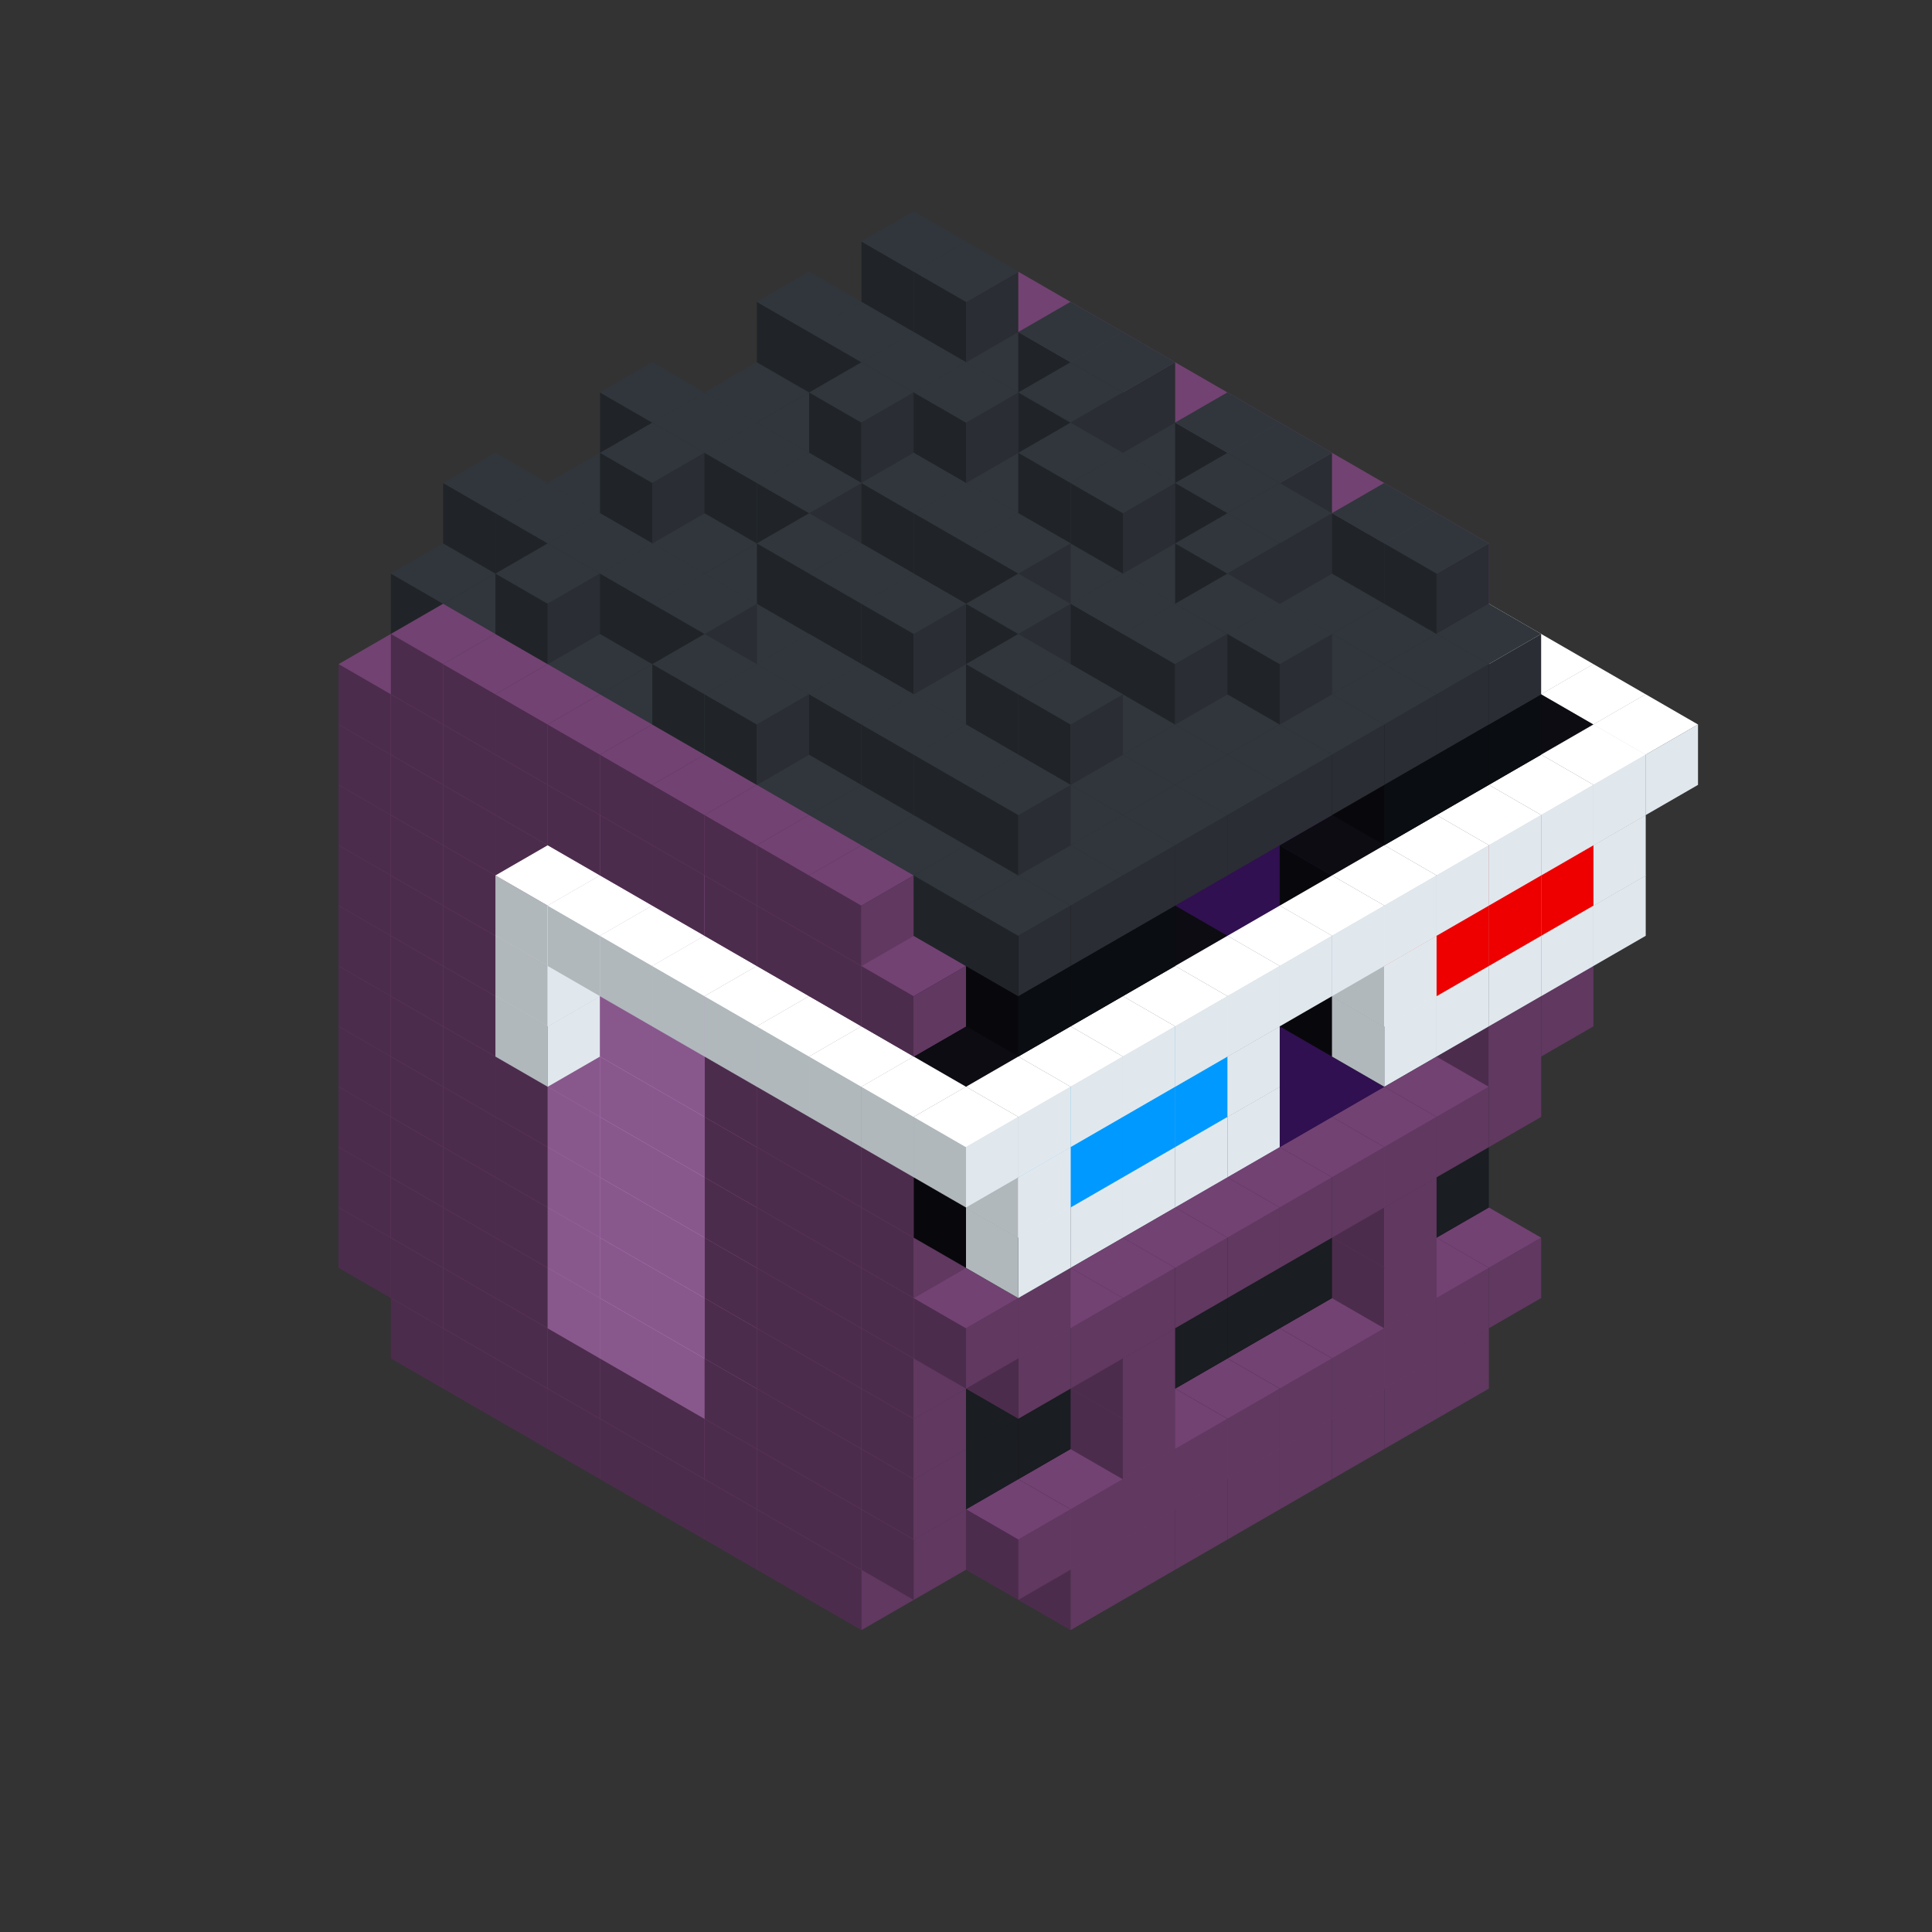 
<svg width='600' height='600' viewBox='4436371 5550000 3200000 3200000' xmlns='http://www.w3.org/2000/svg' xmlns:xlink='http://www.w3.org/1999/xlink'>
<rect x="4436371" y="5550000" width="3200000" height="3200000" fill="#333333" stroke="none"/>
<use xlink:href='#v-0x00000039-1' transform='translate(1070341,3650000)'/>
<use xlink:href='#v-0x00000039-1' transform='translate(1156944,3700000)'/>
<use xlink:href='#v-0x00000039-1' transform='translate(1243547,3750000)'/>
<use xlink:href='#v-0x00000039-1' transform='translate(1330150,3800000)'/>
<use xlink:href='#v-0x00000039-1' transform='translate(1416753,3850000)'/>
<use xlink:href='#v-0x00000039-1' transform='translate(1503356,3900000)'/>
<use xlink:href='#v-0x00000039-1' transform='translate(1589959,3950000)'/>
<use xlink:href='#v-0x00000039-1' transform='translate(1676562,4000000)'/>
<use xlink:href='#v-0x00000039-1' transform='translate(1763165,4050000)'/>
<use xlink:href='#v-0x00000039-1' transform='translate(2715798,3700000)'/>
<use xlink:href='#v-0x00000039-1' transform='translate(2629195,3750000)'/>
<use xlink:href='#v-0x00000039-1' transform='translate(2542592,3800000)'/>
<use xlink:href='#v-0x00000039-1' transform='translate(2455989,3850000)'/>
<use xlink:href='#v-0x00000039-1' transform='translate(2369386,3900000)'/>
<use xlink:href='#v-0x00000039-1' transform='translate(2282783,3950000)'/>
<use xlink:href='#v-0x00000039-1' transform='translate(2196180,4000000)'/>
<use xlink:href='#v-0x00000039-1' transform='translate(2109577,4050000)'/>
<use xlink:href='#v-0x00000039-1' transform='translate(983738,3500000)'/>
<use xlink:href='#v-0x00000039-1' transform='translate(1070341,3550000)'/>
<use xlink:href='#v-0x00000039-1' transform='translate(1156944,3600000)'/>
<use xlink:href='#v-0x00000039-1' transform='translate(1243547,3650000)'/>
<use xlink:href='#v-0x00000039-1' transform='translate(1330150,3700000)'/>
<use xlink:href='#v-0x00000039-1' transform='translate(1416753,3750000)'/>
<use xlink:href='#v-0x00000039-1' transform='translate(1503356,3800000)'/>
<use xlink:href='#v-0x00000039-1' transform='translate(1589959,3850000)'/>
<use xlink:href='#v-0x00000039-1' transform='translate(1676562,3900000)'/>
<use xlink:href='#v-0x00000039-1' transform='translate(1763165,3950000)'/>
<use xlink:href='#v-0x00000039-2' transform='translate(2715798,3500000)'/>
<use xlink:href='#v-0x00000039-4' transform='translate(2629195,3550000)'/>
<use xlink:href='#v-0x00000039-4' transform='translate(2542592,3600000)'/>
<use xlink:href='#v-0x00000039-4' transform='translate(2455989,3650000)'/>
<use xlink:href='#v-0x00000039-4' transform='translate(2369386,3700000)'/>
<use xlink:href='#v-0x00000039-4' transform='translate(2282783,3750000)'/>
<use xlink:href='#v-0x00000039-4' transform='translate(2196180,3800000)'/>
<use xlink:href='#v-0x00000039-4' transform='translate(2109577,3850000)'/>
<use xlink:href='#v-0x00000039-4' transform='translate(2022974,3900000)'/>
<use xlink:href='#v-0x00000039-2' transform='translate(1936371,3950000)'/>
<use xlink:href='#v-0x00000039-1' transform='translate(1849768,4000000)'/>
<use xlink:href='#v-0x00000039-1' transform='translate(2802401,3550000)'/>
<use xlink:href='#v-0x00000039-1' transform='translate(2715798,3600000)'/>
<use xlink:href='#v-0x00000039-1' transform='translate(2629195,3650000)'/>
<use xlink:href='#v-0x00000039-1' transform='translate(2542592,3700000)'/>
<use xlink:href='#v-0x00000039-1' transform='translate(2455989,3750000)'/>
<use xlink:href='#v-0x00000039-1' transform='translate(2369386,3800000)'/>
<use xlink:href='#v-0x00000039-1' transform='translate(2282783,3850000)'/>
<use xlink:href='#v-0x00000039-1' transform='translate(2196180,3900000)'/>
<use xlink:href='#v-0x00000039-1' transform='translate(2109577,3950000)'/>
<use xlink:href='#v-0x00000039-1' transform='translate(2022974,4000000)'/>
<use xlink:href='#v-0x00000039-1' transform='translate(983738,3400000)'/>
<use xlink:href='#v-0x00000039-1' transform='translate(1070341,3450000)'/>
<use xlink:href='#v-0x00000039-1' transform='translate(1156944,3500000)'/>
<use xlink:href='#v-0x00000039-1' transform='translate(1243547,3550000)'/>
<use xlink:href='#v-0x00000039-3' transform='translate(1330150,3600000)'/>
<use xlink:href='#v-0x00000039-3' transform='translate(1416753,3650000)'/>
<use xlink:href='#v-0x00000039-3' transform='translate(1503356,3700000)'/>
<use xlink:href='#v-0x00000039-1' transform='translate(1589959,3750000)'/>
<use xlink:href='#v-0x00000039-1' transform='translate(1676562,3800000)'/>
<use xlink:href='#v-0x00000039-1' transform='translate(1763165,3850000)'/>
<use xlink:href='#v-0x00000039-5' transform='translate(2715798,3400000)'/>
<use xlink:href='#v-0x00000039-5' transform='translate(2629195,3450000)'/>
<use xlink:href='#v-0x00000039-5' transform='translate(2542592,3500000)'/>
<use xlink:href='#v-0x00000039-5' transform='translate(2455989,3550000)'/>
<use xlink:href='#v-0x00000039-5' transform='translate(2369386,3600000)'/>
<use xlink:href='#v-0x00000039-5' transform='translate(2282783,3650000)'/>
<use xlink:href='#v-0x00000039-5' transform='translate(2196180,3700000)'/>
<use xlink:href='#v-0x00000039-5' transform='translate(2109577,3750000)'/>
<use xlink:href='#v-0x00000039-5' transform='translate(2022974,3800000)'/>
<use xlink:href='#v-0x00000039-5' transform='translate(1936371,3850000)'/>
<use xlink:href='#v-0x00000039-1' transform='translate(1849768,3900000)'/>
<use xlink:href='#v-0x00000039-1' transform='translate(2629195,3550000)'/>
<use xlink:href='#v-0x00000039-1' transform='translate(2196180,3800000)'/>
<use xlink:href='#v-0x00000039-1' transform='translate(983738,3300000)'/>
<use xlink:href='#v-0x00000039-1' transform='translate(1070341,3350000)'/>
<use xlink:href='#v-0x00000039-1' transform='translate(1156944,3400000)'/>
<use xlink:href='#v-0x00000039-1' transform='translate(1243547,3450000)'/>
<use xlink:href='#v-0x00000039-3' transform='translate(1330150,3500000)'/>
<use xlink:href='#v-0x00000039-3' transform='translate(1416753,3550000)'/>
<use xlink:href='#v-0x00000039-3' transform='translate(1503356,3600000)'/>
<use xlink:href='#v-0x00000039-1' transform='translate(1589959,3650000)'/>
<use xlink:href='#v-0x00000039-1' transform='translate(1676562,3700000)'/>
<use xlink:href='#v-0x00000039-1' transform='translate(1763165,3750000)'/>
<use xlink:href='#v-0x00000039-5' transform='translate(2715798,3300000)'/>
<use xlink:href='#v-0x00000039-5' transform='translate(2629195,3350000)'/>
<use xlink:href='#v-0x00000039-5' transform='translate(2542592,3400000)'/>
<use xlink:href='#v-0x00000039-5' transform='translate(2455989,3450000)'/>
<use xlink:href='#v-0x00000039-5' transform='translate(2369386,3500000)'/>
<use xlink:href='#v-0x00000039-5' transform='translate(2282783,3550000)'/>
<use xlink:href='#v-0x00000039-5' transform='translate(2196180,3600000)'/>
<use xlink:href='#v-0x00000039-5' transform='translate(2109577,3650000)'/>
<use xlink:href='#v-0x00000039-5' transform='translate(2022974,3700000)'/>
<use xlink:href='#v-0x00000039-5' transform='translate(1936371,3750000)'/>
<use xlink:href='#v-0x00000039-1' transform='translate(1849768,3800000)'/>
<use xlink:href='#v-0x00000039-1' transform='translate(2629195,3450000)'/>
<use xlink:href='#v-0x00000039-1' transform='translate(2196180,3700000)'/>
<use xlink:href='#v-0x00000039-1' transform='translate(983738,3200000)'/>
<use xlink:href='#v-0x00000039-1' transform='translate(1070341,3250000)'/>
<use xlink:href='#v-0x00000039-1' transform='translate(1156944,3300000)'/>
<use xlink:href='#v-0x00000039-1' transform='translate(1243547,3350000)'/>
<use xlink:href='#v-0x00000039-3' transform='translate(1330150,3400000)'/>
<use xlink:href='#v-0x00000039-3' transform='translate(1416753,3450000)'/>
<use xlink:href='#v-0x00000039-3' transform='translate(1503356,3500000)'/>
<use xlink:href='#v-0x00000039-1' transform='translate(1589959,3550000)'/>
<use xlink:href='#v-0x00000039-1' transform='translate(1676562,3600000)'/>
<use xlink:href='#v-0x00000039-1' transform='translate(1763165,3650000)'/>
<use xlink:href='#v-0x00000039-2' transform='translate(2715798,3200000)'/>
<use xlink:href='#v-0x00000039-2' transform='translate(2629195,3250000)'/>
<use xlink:href='#v-0x00000039-2' transform='translate(2542592,3300000)'/>
<use xlink:href='#v-0x00000039-2' transform='translate(2455989,3350000)'/>
<use xlink:href='#v-0x00000039-2' transform='translate(2369386,3400000)'/>
<use xlink:href='#v-0x00000039-2' transform='translate(2282783,3450000)'/>
<use xlink:href='#v-0x00000039-2' transform='translate(2196180,3500000)'/>
<use xlink:href='#v-0x00000039-2' transform='translate(2109577,3550000)'/>
<use xlink:href='#v-0x00000039-2' transform='translate(2022974,3600000)'/>
<use xlink:href='#v-0x00000039-2' transform='translate(1936371,3650000)'/>
<use xlink:href='#v-0x00000039-1' transform='translate(1849768,3700000)'/>
<use xlink:href='#v-0x00000039-1' transform='translate(2802401,3250000)'/>
<use xlink:href='#v-0x00000039-1' transform='translate(2715798,3300000)'/>
<use xlink:href='#v-0x00000039-1' transform='translate(2629195,3350000)'/>
<use xlink:href='#v-0x00000039-1' transform='translate(2542592,3400000)'/>
<use xlink:href='#v-0x00000039-1' transform='translate(2455989,3450000)'/>
<use xlink:href='#v-0x00000039-1' transform='translate(2369386,3500000)'/>
<use xlink:href='#v-0x00000039-1' transform='translate(2282783,3550000)'/>
<use xlink:href='#v-0x00000039-1' transform='translate(2196180,3600000)'/>
<use xlink:href='#v-0x00000039-1' transform='translate(2109577,3650000)'/>
<use xlink:href='#v-0x00000039-1' transform='translate(2022974,3700000)'/>
<use xlink:href='#v-0x00000039-1' transform='translate(983738,3100000)'/>
<use xlink:href='#v-0x00000039-1' transform='translate(1070341,3150000)'/>
<use xlink:href='#v-0x00000039-1' transform='translate(1156944,3200000)'/>
<use xlink:href='#v-0x00000039-1' transform='translate(1243547,3250000)'/>
<use xlink:href='#v-0x00000039-3' transform='translate(1330150,3300000)'/>
<use xlink:href='#v-0x00000039-3' transform='translate(1416753,3350000)'/>
<use xlink:href='#v-0x00000039-3' transform='translate(1503356,3400000)'/>
<use xlink:href='#v-0x00000039-1' transform='translate(1589959,3450000)'/>
<use xlink:href='#v-0x00000039-1' transform='translate(1676562,3500000)'/>
<use xlink:href='#v-0x00000039-1' transform='translate(1763165,3550000)'/>
<use xlink:href='#v-0x00000039-2' transform='translate(2715798,3100000)'/>
<use xlink:href='#v-0x00000039-2' transform='translate(2629195,3150000)'/>
<use xlink:href='#v-0x00000039-2' transform='translate(2542592,3200000)'/>
<use xlink:href='#v-0x00000039-2' transform='translate(2455989,3250000)'/>
<use xlink:href='#v-0x00000039-2' transform='translate(2369386,3300000)'/>
<use xlink:href='#v-0x00000039-2' transform='translate(2282783,3350000)'/>
<use xlink:href='#v-0x00000039-2' transform='translate(2196180,3400000)'/>
<use xlink:href='#v-0x00000039-2' transform='translate(2109577,3450000)'/>
<use xlink:href='#v-0x00000039-2' transform='translate(2022974,3500000)'/>
<use xlink:href='#v-0x00000039-2' transform='translate(1936371,3550000)'/>
<use xlink:href='#v-0x00000039-1' transform='translate(1849768,3600000)'/>
<use xlink:href='#v-0x00000039-1' transform='translate(2889004,3100000)'/>
<use xlink:href='#v-0x00000039-1' transform='translate(2802401,3150000)'/>
<use xlink:href='#v-0x00000039-1' transform='translate(2022974,3600000)'/>
<use xlink:href='#v-0x00000039-1' transform='translate(1936371,3650000)'/>
<use xlink:href='#v-0x00000039-1' transform='translate(983738,3000000)'/>
<use xlink:href='#v-0x00000039-1' transform='translate(1070341,3050000)'/>
<use xlink:href='#v-0x00000039-1' transform='translate(1156944,3100000)'/>
<use xlink:href='#v-0x00000039-1' transform='translate(1243547,3150000)'/>
<use xlink:href='#v-0x00000039-3' transform='translate(1330150,3200000)'/>
<use xlink:href='#v-0x00000039-3' transform='translate(1416753,3250000)'/>
<use xlink:href='#v-0x00000039-3' transform='translate(1503356,3300000)'/>
<use xlink:href='#v-0x00000039-1' transform='translate(1589959,3350000)'/>
<use xlink:href='#v-0x00000039-1' transform='translate(1676562,3400000)'/>
<use xlink:href='#v-0x00000039-1' transform='translate(1763165,3450000)'/>
<use xlink:href='#v-0x00000039-2' transform='translate(2715798,3000000)'/>
<use xlink:href='#v-0x00000039-2' transform='translate(2629195,3050000)'/>
<use xlink:href='#v-0x00000039-2' transform='translate(2542592,3100000)'/>
<use xlink:href='#v-0x00000039-2' transform='translate(2455989,3150000)'/>
<use xlink:href='#v-0x00000039-2' transform='translate(2369386,3200000)'/>
<use xlink:href='#v-0x00000039-2' transform='translate(2282783,3250000)'/>
<use xlink:href='#v-0x00000039-2' transform='translate(2196180,3300000)'/>
<use xlink:href='#v-0x00000039-2' transform='translate(2109577,3350000)'/>
<use xlink:href='#v-0x00000039-2' transform='translate(2022974,3400000)'/>
<use xlink:href='#v-0x00000039-2' transform='translate(1936371,3450000)'/>
<use xlink:href='#v-0x00000039-1' transform='translate(1849768,3500000)'/>
<use xlink:href='#v-0x00000039-4' transform='translate(2802401,3050000)'/>
<use xlink:href='#v-0x00000039-4' transform='translate(2715798,3100000)'/>
<use xlink:href='#v-0x00000039-4' transform='translate(2629195,3150000)'/>
<use xlink:href='#v-0x00000039-4' transform='translate(2196180,3400000)'/>
<use xlink:href='#v-0x00000039-4' transform='translate(2109577,3450000)'/>
<use xlink:href='#v-0x00000039-4' transform='translate(2022974,3500000)'/>
<use xlink:href='#v-0x00000039-1' transform='translate(983738,2900000)'/>
<use xlink:href='#v-0x00000039-1' transform='translate(1070341,2950000)'/>
<use xlink:href='#v-0x00000039-1' transform='translate(1156944,3000000)'/>
<use xlink:href='#v-0x00000039-1' transform='translate(1243547,3050000)'/>
<use xlink:href='#v-0x00000039-6' transform='translate(2369386,2500000)'/>
<use xlink:href='#v-0x00000039-3' transform='translate(1330150,3100000)'/>
<use xlink:href='#v-0x00000039-6' transform='translate(1243547,3150000)'/>
<use xlink:href='#v-0x00000039-3' transform='translate(1416753,3150000)'/>
<use xlink:href='#v-0x00000039-3' transform='translate(1503356,3200000)'/>
<use xlink:href='#v-0x00000039-1' transform='translate(1589959,3250000)'/>
<use xlink:href='#v-0x00000039-1' transform='translate(1676562,3300000)'/>
<use xlink:href='#v-0x00000039-1' transform='translate(1763165,3350000)'/>
<use xlink:href='#v-0x00000039-2' transform='translate(2715798,2900000)'/>
<use xlink:href='#v-0x00000039-2' transform='translate(2629195,2950000)'/>
<use xlink:href='#v-0x00000039-2' transform='translate(2542592,3000000)'/>
<use xlink:href='#v-0x00000039-2' transform='translate(2455989,3050000)'/>
<use xlink:href='#v-0x00000039-2' transform='translate(2369386,3100000)'/>
<use xlink:href='#v-0x00000039-2' transform='translate(2282783,3150000)'/>
<use xlink:href='#v-0x00000039-2' transform='translate(2196180,3200000)'/>
<use xlink:href='#v-0x00000039-2' transform='translate(2109577,3250000)'/>
<use xlink:href='#v-0x00000039-2' transform='translate(2022974,3300000)'/>
<use xlink:href='#v-0x00000039-2' transform='translate(1936371,3350000)'/>
<use xlink:href='#v-0x00000039-1' transform='translate(1849768,3400000)'/>
<use xlink:href='#v-0x00000039-4' transform='translate(2889004,2900000)'/>
<use xlink:href='#v-0x00000039-4' transform='translate(2802401,2950000)'/>
<use xlink:href='#v-0x00000039-4' transform='translate(2715798,3000000)'/>
<use xlink:href='#v-0x00000039-4' transform='translate(2629195,3050000)'/>
<use xlink:href='#v-0x00000039-4' transform='translate(2542592,3100000)'/>
<use xlink:href='#v-0x00000039-4' transform='translate(2282783,3250000)'/>
<use xlink:href='#v-0x00000039-4' transform='translate(2196180,3300000)'/>
<use xlink:href='#v-0x00000039-4' transform='translate(2109577,3350000)'/>
<use xlink:href='#v-0x00000039-4' transform='translate(2022974,3400000)'/>
<use xlink:href='#v-0x00000039-4' transform='translate(1936371,3450000)'/>
<use xlink:href='#v-0x00000039-6' transform='translate(2975607,2950000)'/>
<use xlink:href='#v-0x00000039-6' transform='translate(2889004,3000000)'/>
<use xlink:href='#v-0x00000039-6' transform='translate(2802401,3050000)'/>
<use xlink:href='#v-0x00000039-6' transform='translate(2715798,3100000)'/>
<use xlink:href='#v-0x00000039-6' transform='translate(2629195,3150000)'/>
<use xlink:href='#v-0x00000039-6' transform='translate(2369386,3300000)'/>
<use xlink:href='#v-0x00000039-6' transform='translate(2282783,3350000)'/>
<use xlink:href='#v-0x00000039-6' transform='translate(2196180,3400000)'/>
<use xlink:href='#v-0x00000039-6' transform='translate(2109577,3450000)'/>
<use xlink:href='#v-0x00000039-6' transform='translate(2022974,3500000)'/>
<use xlink:href='#v-0x00000039-1' transform='translate(983738,2800000)'/>
<use xlink:href='#v-0x00000039-1' transform='translate(1070341,2850000)'/>
<use xlink:href='#v-0x00000039-1' transform='translate(1156944,2900000)'/>
<use xlink:href='#v-0x00000039-1' transform='translate(1243547,2950000)'/>
<use xlink:href='#v-0x00000039-6' transform='translate(2369386,2400000)'/>
<use xlink:href='#v-0x00000039-3' transform='translate(1330150,3000000)'/>
<use xlink:href='#v-0x00000039-6' transform='translate(1243547,3050000)'/>
<use xlink:href='#v-0x00000039-3' transform='translate(1416753,3050000)'/>
<use xlink:href='#v-0x00000039-3' transform='translate(1503356,3100000)'/>
<use xlink:href='#v-0x00000039-1' transform='translate(1589959,3150000)'/>
<use xlink:href='#v-0x00000039-1' transform='translate(1676562,3200000)'/>
<use xlink:href='#v-0x00000039-1' transform='translate(1763165,3250000)'/>
<use xlink:href='#v-0x00000039-2' transform='translate(2715798,2800000)'/>
<use xlink:href='#v-0x00000039-2' transform='translate(2629195,2850000)'/>
<use xlink:href='#v-0x00000039-2' transform='translate(2542592,2900000)'/>
<use xlink:href='#v-0x00000039-2' transform='translate(2455989,2950000)'/>
<use xlink:href='#v-0x00000039-2' transform='translate(2369386,3000000)'/>
<use xlink:href='#v-0x00000039-2' transform='translate(2282783,3050000)'/>
<use xlink:href='#v-0x00000039-2' transform='translate(2196180,3100000)'/>
<use xlink:href='#v-0x00000039-2' transform='translate(2109577,3150000)'/>
<use xlink:href='#v-0x00000039-2' transform='translate(2022974,3200000)'/>
<use xlink:href='#v-0x00000039-2' transform='translate(1936371,3250000)'/>
<use xlink:href='#v-0x00000039-1' transform='translate(1849768,3300000)'/>
<use xlink:href='#v-0x00000039-4' transform='translate(2889004,2800000)'/>
<use xlink:href='#v-0x00000039-4' transform='translate(2802401,2850000)'/>
<use xlink:href='#v-0x00000039-4' transform='translate(2715798,2900000)'/>
<use xlink:href='#v-0x00000039-4' transform='translate(2629195,2950000)'/>
<use xlink:href='#v-0x00000039-3' transform='translate(2542592,3000000)'/>
<use xlink:href='#v-0x00000039-3' transform='translate(2282783,3150000)'/>
<use xlink:href='#v-0x00000039-4' transform='translate(2196180,3200000)'/>
<use xlink:href='#v-0x00000039-4' transform='translate(2109577,3250000)'/>
<use xlink:href='#v-0x00000039-4' transform='translate(2022974,3300000)'/>
<use xlink:href='#v-0x00000039-4' transform='translate(1936371,3350000)'/>
<use xlink:href='#v-0x00000039-6' transform='translate(2975607,2850000)'/>
<use xlink:href='#v-0x00000039-8' transform='translate(2889004,2900000)'/>
<use xlink:href='#v-0x00000039-8' transform='translate(2802401,2950000)'/>
<use xlink:href='#v-0x00000039-8' transform='translate(2715798,3000000)'/>
<use xlink:href='#v-0x00000039-6' transform='translate(2629195,3050000)'/>
<use xlink:href='#v-0x00000039-6' transform='translate(2369386,3200000)'/>
<use xlink:href='#v-0x00000039-7' transform='translate(2282783,3250000)'/>
<use xlink:href='#v-0x00000039-7' transform='translate(2196180,3300000)'/>
<use xlink:href='#v-0x00000039-7' transform='translate(2109577,3350000)'/>
<use xlink:href='#v-0x00000039-6' transform='translate(2022974,3400000)'/>
<use xlink:href='#v-0x00000039-1' transform='translate(983738,2700000)'/>
<use xlink:href='#v-0x00000039-1' transform='translate(1070341,2750000)'/>
<use xlink:href='#v-0x00000039-1' transform='translate(1156944,2800000)'/>
<use xlink:href='#v-0x00000039-1' transform='translate(1243547,2850000)'/>
<use xlink:href='#v-0x00000039-6' transform='translate(2369386,2300000)'/>
<use xlink:href='#v-0x00000039-3' transform='translate(1330150,2900000)'/>
<use xlink:href='#v-0x00000039-6' transform='translate(1243547,2950000)'/>
<use xlink:href='#v-0x00000039-6' transform='translate(2455989,2350000)'/>
<use xlink:href='#v-0x00000039-3' transform='translate(1416753,2950000)'/>
<use xlink:href='#v-0x00000039-6' transform='translate(1330150,3000000)'/>
<use xlink:href='#v-0x00000039-6' transform='translate(2542592,2400000)'/>
<use xlink:href='#v-0x00000039-3' transform='translate(1503356,3000000)'/>
<use xlink:href='#v-0x00000039-6' transform='translate(1416753,3050000)'/>
<use xlink:href='#v-0x00000039-6' transform='translate(2629195,2450000)'/>
<use xlink:href='#v-0x00000039-1' transform='translate(1589959,3050000)'/>
<use xlink:href='#v-0x00000039-6' transform='translate(1503356,3100000)'/>
<use xlink:href='#v-0x00000039-6' transform='translate(2715798,2500000)'/>
<use xlink:href='#v-0x00000039-1' transform='translate(1676562,3100000)'/>
<use xlink:href='#v-0x00000039-6' transform='translate(1589959,3150000)'/>
<use xlink:href='#v-0x00000039-6' transform='translate(2802401,2550000)'/>
<use xlink:href='#v-0x00000039-1' transform='translate(1763165,3150000)'/>
<use xlink:href='#v-0x00000039-6' transform='translate(1676562,3200000)'/>
<use xlink:href='#v-0x00000039-6' transform='translate(2889004,2600000)'/>
<use xlink:href='#v-0x00000039-2' transform='translate(2715798,2700000)'/>
<use xlink:href='#v-0x00000039-2' transform='translate(2629195,2750000)'/>
<use xlink:href='#v-0x00000039-2' transform='translate(2542592,2800000)'/>
<use xlink:href='#v-0x00000039-2' transform='translate(2455989,2850000)'/>
<use xlink:href='#v-0x00000039-2' transform='translate(2369386,2900000)'/>
<use xlink:href='#v-0x00000039-2' transform='translate(2282783,2950000)'/>
<use xlink:href='#v-0x00000039-2' transform='translate(2196180,3000000)'/>
<use xlink:href='#v-0x00000039-2' transform='translate(2109577,3050000)'/>
<use xlink:href='#v-0x00000039-2' transform='translate(2022974,3100000)'/>
<use xlink:href='#v-0x00000039-2' transform='translate(1936371,3150000)'/>
<use xlink:href='#v-0x00000039-1' transform='translate(1849768,3200000)'/>
<use xlink:href='#v-0x00000039-6' transform='translate(1763165,3250000)'/>
<use xlink:href='#v-0x00000039-6' transform='translate(2975607,2650000)'/>
<use xlink:href='#v-0x00000039-4' transform='translate(2889004,2700000)'/>
<use xlink:href='#v-0x00000039-4' transform='translate(2802401,2750000)'/>
<use xlink:href='#v-0x00000039-4' transform='translate(2715798,2800000)'/>
<use xlink:href='#v-0x00000039-4' transform='translate(2629195,2850000)'/>
<use xlink:href='#v-0x00000039-4' transform='translate(2542592,2900000)'/>
<use xlink:href='#v-0x00000039-4' transform='translate(2282783,3050000)'/>
<use xlink:href='#v-0x00000039-4' transform='translate(2196180,3100000)'/>
<use xlink:href='#v-0x00000039-4' transform='translate(2109577,3150000)'/>
<use xlink:href='#v-0x00000039-4' transform='translate(2022974,3200000)'/>
<use xlink:href='#v-0x00000039-4' transform='translate(1936371,3250000)'/>
<use xlink:href='#v-0x00000039-6' transform='translate(1849768,3300000)'/>
<use xlink:href='#v-0x00000039-6' transform='translate(3062210,2700000)'/>
<use xlink:href='#v-0x00000039-6' transform='translate(2975607,2750000)'/>
<use xlink:href='#v-0x00000039-6' transform='translate(2889004,2800000)'/>
<use xlink:href='#v-0x00000039-6' transform='translate(2802401,2850000)'/>
<use xlink:href='#v-0x00000039-6' transform='translate(2715798,2900000)'/>
<use xlink:href='#v-0x00000039-6' transform='translate(2629195,2950000)'/>
<use xlink:href='#v-0x00000039-6' transform='translate(2542592,3000000)'/>
<use xlink:href='#v-0x00000039-6' transform='translate(2455989,3050000)'/>
<use xlink:href='#v-0x00000039-6' transform='translate(2369386,3100000)'/>
<use xlink:href='#v-0x00000039-6' transform='translate(2282783,3150000)'/>
<use xlink:href='#v-0x00000039-6' transform='translate(2196180,3200000)'/>
<use xlink:href='#v-0x00000039-6' transform='translate(2109577,3250000)'/>
<use xlink:href='#v-0x00000039-6' transform='translate(2022974,3300000)'/>
<use xlink:href='#v-0x00000039-6' transform='translate(1936371,3350000)'/>
<use xlink:href='#v-0x00000039-1' transform='translate(983738,2600000)'/>
<use xlink:href='#v-0x00000039-1' transform='translate(1070341,2650000)'/>
<use xlink:href='#v-0x00000039-1' transform='translate(1156944,2700000)'/>
<use xlink:href='#v-0x00000039-1' transform='translate(1243547,2750000)'/>
<use xlink:href='#v-0x00000039-1' transform='translate(1330150,2800000)'/>
<use xlink:href='#v-0x00000039-1' transform='translate(1416753,2850000)'/>
<use xlink:href='#v-0x00000039-1' transform='translate(1503356,2900000)'/>
<use xlink:href='#v-0x00000039-1' transform='translate(1589959,2950000)'/>
<use xlink:href='#v-0x00000039-1' transform='translate(1676562,3000000)'/>
<use xlink:href='#v-0x00000039-1' transform='translate(1763165,3050000)'/>
<use xlink:href='#v-0x00000039-2' transform='translate(2715798,2600000)'/>
<use xlink:href='#v-0x00000039-2' transform='translate(2629195,2650000)'/>
<use xlink:href='#v-0x00000039-2' transform='translate(2542592,2700000)'/>
<use xlink:href='#v-0x00000039-2' transform='translate(2455989,2750000)'/>
<use xlink:href='#v-0x00000039-2' transform='translate(2369386,2800000)'/>
<use xlink:href='#v-0x00000039-2' transform='translate(2282783,2850000)'/>
<use xlink:href='#v-0x00000039-2' transform='translate(2196180,2900000)'/>
<use xlink:href='#v-0x00000039-2' transform='translate(2109577,2950000)'/>
<use xlink:href='#v-0x00000039-2' transform='translate(2022974,3000000)'/>
<use xlink:href='#v-0x00000039-2' transform='translate(1936371,3050000)'/>
<use xlink:href='#v-0x00000039-1' transform='translate(1849768,3100000)'/>
<use xlink:href='#v-0x00000039-4' transform='translate(2802401,2650000)'/>
<use xlink:href='#v-0x00000039-4' transform='translate(2715798,2700000)'/>
<use xlink:href='#v-0x00000039-4' transform='translate(2629195,2750000)'/>
<use xlink:href='#v-0x00000039-4' transform='translate(2196180,3000000)'/>
<use xlink:href='#v-0x00000039-4' transform='translate(2109577,3050000)'/>
<use xlink:href='#v-0x00000039-4' transform='translate(2022974,3100000)'/>
<use xlink:href='#v-0x00000039-9' transform='translate(1849768,2000000)'/>
<use xlink:href='#v-0x00000039-9' transform='translate(1763165,2050000)'/>
<use xlink:href='#v-0x00000039-9' transform='translate(1676562,2100000)'/>
<use xlink:href='#v-0x00000039-9' transform='translate(1589959,2150000)'/>
<use xlink:href='#v-0x00000039-9' transform='translate(1503356,2200000)'/>
<use xlink:href='#v-0x00000039-9' transform='translate(1416753,2250000)'/>
<use xlink:href='#v-0x00000039-9' transform='translate(1330150,2300000)'/>
<use xlink:href='#v-0x00000039-9' transform='translate(1243547,2350000)'/>
<use xlink:href='#v-0x00000039-9' transform='translate(1156944,2400000)'/>
<use xlink:href='#v-0x00000039-9' transform='translate(1070341,2450000)'/>
<use xlink:href='#v-0x00000039-1' transform='translate(2022974,2000000)'/>
<use xlink:href='#v-0x00000039-9' transform='translate(1936371,2050000)'/>
<use xlink:href='#v-0x00000039-9' transform='translate(1849768,2100000)'/>
<use xlink:href='#v-0x00000039-9' transform='translate(1763165,2150000)'/>
<use xlink:href='#v-0x00000039-9' transform='translate(1676562,2200000)'/>
<use xlink:href='#v-0x00000039-9' transform='translate(1589959,2250000)'/>
<use xlink:href='#v-0x00000039-9' transform='translate(1503356,2300000)'/>
<use xlink:href='#v-0x00000039-9' transform='translate(1416753,2350000)'/>
<use xlink:href='#v-0x00000039-9' transform='translate(1330150,2400000)'/>
<use xlink:href='#v-0x00000039-9' transform='translate(1243547,2450000)'/>
<use xlink:href='#v-0x00000039-9' transform='translate(1156944,2500000)'/>
<use xlink:href='#v-0x00000039-1' transform='translate(1070341,2550000)'/>
<use xlink:href='#v-0x00000039-1' transform='translate(2109577,2050000)'/>
<use xlink:href='#v-0x00000039-9' transform='translate(2022974,2100000)'/>
<use xlink:href='#v-0x00000039-9' transform='translate(1936371,2150000)'/>
<use xlink:href='#v-0x00000039-9' transform='translate(1849768,2200000)'/>
<use xlink:href='#v-0x00000039-9' transform='translate(1763165,2250000)'/>
<use xlink:href='#v-0x00000039-9' transform='translate(1676562,2300000)'/>
<use xlink:href='#v-0x00000039-9' transform='translate(1589959,2350000)'/>
<use xlink:href='#v-0x00000039-9' transform='translate(1503356,2400000)'/>
<use xlink:href='#v-0x00000039-9' transform='translate(1416753,2450000)'/>
<use xlink:href='#v-0x00000039-9' transform='translate(1330150,2500000)'/>
<use xlink:href='#v-0x00000039-9' transform='translate(1243547,2550000)'/>
<use xlink:href='#v-0x00000039-1' transform='translate(1156944,2600000)'/>
<use xlink:href='#v-0x00000039-1' transform='translate(2196180,2100000)'/>
<use xlink:href='#v-0x00000039-9' transform='translate(2109577,2150000)'/>
<use xlink:href='#v-0x00000039-9' transform='translate(2022974,2200000)'/>
<use xlink:href='#v-0x00000039-9' transform='translate(1936371,2250000)'/>
<use xlink:href='#v-0x00000039-9' transform='translate(1849768,2300000)'/>
<use xlink:href='#v-0x00000039-9' transform='translate(1763165,2350000)'/>
<use xlink:href='#v-0x00000039-9' transform='translate(1676562,2400000)'/>
<use xlink:href='#v-0x00000039-9' transform='translate(1589959,2450000)'/>
<use xlink:href='#v-0x00000039-9' transform='translate(1503356,2500000)'/>
<use xlink:href='#v-0x00000039-9' transform='translate(1416753,2550000)'/>
<use xlink:href='#v-0x00000039-9' transform='translate(1330150,2600000)'/>
<use xlink:href='#v-0x00000039-1' transform='translate(1243547,2650000)'/>
<use xlink:href='#v-0x00000039-1' transform='translate(2282783,2150000)'/>
<use xlink:href='#v-0x00000039-9' transform='translate(2196180,2200000)'/>
<use xlink:href='#v-0x00000039-9' transform='translate(2109577,2250000)'/>
<use xlink:href='#v-0x00000039-9' transform='translate(2022974,2300000)'/>
<use xlink:href='#v-0x00000039-9' transform='translate(1936371,2350000)'/>
<use xlink:href='#v-0x00000039-9' transform='translate(1849768,2400000)'/>
<use xlink:href='#v-0x00000039-9' transform='translate(1763165,2450000)'/>
<use xlink:href='#v-0x00000039-9' transform='translate(1676562,2500000)'/>
<use xlink:href='#v-0x00000039-9' transform='translate(1589959,2550000)'/>
<use xlink:href='#v-0x00000039-9' transform='translate(1503356,2600000)'/>
<use xlink:href='#v-0x00000039-9' transform='translate(1416753,2650000)'/>
<use xlink:href='#v-0x00000039-1' transform='translate(1330150,2700000)'/>
<use xlink:href='#v-0x00000039-1' transform='translate(2369386,2200000)'/>
<use xlink:href='#v-0x00000039-9' transform='translate(2282783,2250000)'/>
<use xlink:href='#v-0x00000039-9' transform='translate(2196180,2300000)'/>
<use xlink:href='#v-0x00000039-9' transform='translate(2109577,2350000)'/>
<use xlink:href='#v-0x00000039-9' transform='translate(2022974,2400000)'/>
<use xlink:href='#v-0x00000039-9' transform='translate(1936371,2450000)'/>
<use xlink:href='#v-0x00000039-9' transform='translate(1849768,2500000)'/>
<use xlink:href='#v-0x00000039-9' transform='translate(1763165,2550000)'/>
<use xlink:href='#v-0x00000039-9' transform='translate(1676562,2600000)'/>
<use xlink:href='#v-0x00000039-9' transform='translate(1589959,2650000)'/>
<use xlink:href='#v-0x00000039-9' transform='translate(1503356,2700000)'/>
<use xlink:href='#v-0x00000039-1' transform='translate(1416753,2750000)'/>
<use xlink:href='#v-0x00000039-1' transform='translate(2455989,2250000)'/>
<use xlink:href='#v-0x00000039-9' transform='translate(2369386,2300000)'/>
<use xlink:href='#v-0x00000039-9' transform='translate(2282783,2350000)'/>
<use xlink:href='#v-0x00000039-9' transform='translate(2196180,2400000)'/>
<use xlink:href='#v-0x00000039-9' transform='translate(2109577,2450000)'/>
<use xlink:href='#v-0x00000039-9' transform='translate(2022974,2500000)'/>
<use xlink:href='#v-0x00000039-9' transform='translate(1936371,2550000)'/>
<use xlink:href='#v-0x00000039-9' transform='translate(1849768,2600000)'/>
<use xlink:href='#v-0x00000039-9' transform='translate(1763165,2650000)'/>
<use xlink:href='#v-0x00000039-9' transform='translate(1676562,2700000)'/>
<use xlink:href='#v-0x00000039-9' transform='translate(1589959,2750000)'/>
<use xlink:href='#v-0x00000039-1' transform='translate(1503356,2800000)'/>
<use xlink:href='#v-0x00000039-1' transform='translate(2542592,2300000)'/>
<use xlink:href='#v-0x00000039-9' transform='translate(2455989,2350000)'/>
<use xlink:href='#v-0x00000039-9' transform='translate(2369386,2400000)'/>
<use xlink:href='#v-0x00000039-9' transform='translate(2282783,2450000)'/>
<use xlink:href='#v-0x00000039-9' transform='translate(2196180,2500000)'/>
<use xlink:href='#v-0x00000039-9' transform='translate(2109577,2550000)'/>
<use xlink:href='#v-0x00000039-9' transform='translate(2022974,2600000)'/>
<use xlink:href='#v-0x00000039-9' transform='translate(1936371,2650000)'/>
<use xlink:href='#v-0x00000039-9' transform='translate(1849768,2700000)'/>
<use xlink:href='#v-0x00000039-9' transform='translate(1763165,2750000)'/>
<use xlink:href='#v-0x00000039-9' transform='translate(1676562,2800000)'/>
<use xlink:href='#v-0x00000039-1' transform='translate(1589959,2850000)'/>
<use xlink:href='#v-0x00000039-1' transform='translate(2629195,2350000)'/>
<use xlink:href='#v-0x00000039-9' transform='translate(2542592,2400000)'/>
<use xlink:href='#v-0x00000039-9' transform='translate(2455989,2450000)'/>
<use xlink:href='#v-0x00000039-9' transform='translate(2369386,2500000)'/>
<use xlink:href='#v-0x00000039-9' transform='translate(2282783,2550000)'/>
<use xlink:href='#v-0x00000039-9' transform='translate(2196180,2600000)'/>
<use xlink:href='#v-0x00000039-9' transform='translate(2109577,2650000)'/>
<use xlink:href='#v-0x00000039-9' transform='translate(2022974,2700000)'/>
<use xlink:href='#v-0x00000039-9' transform='translate(1936371,2750000)'/>
<use xlink:href='#v-0x00000039-9' transform='translate(1849768,2800000)'/>
<use xlink:href='#v-0x00000039-9' transform='translate(1763165,2850000)'/>
<use xlink:href='#v-0x00000039-1' transform='translate(1676562,2900000)'/>
<use xlink:href='#v-0x00000039-1' transform='translate(2715798,2400000)'/>
<use xlink:href='#v-0x00000039-9' transform='translate(2629195,2450000)'/>
<use xlink:href='#v-0x00000039-9' transform='translate(2542592,2500000)'/>
<use xlink:href='#v-0x00000039-9' transform='translate(2455989,2550000)'/>
<use xlink:href='#v-0x00000039-9' transform='translate(2369386,2600000)'/>
<use xlink:href='#v-0x00000039-9' transform='translate(2282783,2650000)'/>
<use xlink:href='#v-0x00000039-9' transform='translate(2196180,2700000)'/>
<use xlink:href='#v-0x00000039-9' transform='translate(2109577,2750000)'/>
<use xlink:href='#v-0x00000039-9' transform='translate(2022974,2800000)'/>
<use xlink:href='#v-0x00000039-9' transform='translate(1936371,2850000)'/>
<use xlink:href='#v-0x00000039-9' transform='translate(1849768,2900000)'/>
<use xlink:href='#v-0x00000039-1' transform='translate(1763165,2950000)'/>
<use xlink:href='#v-0x00000039-9' transform='translate(2715798,2500000)'/>
<use xlink:href='#v-0x00000039-9' transform='translate(2629195,2550000)'/>
<use xlink:href='#v-0x00000039-9' transform='translate(2542592,2600000)'/>
<use xlink:href='#v-0x00000039-9' transform='translate(2455989,2650000)'/>
<use xlink:href='#v-0x00000039-9' transform='translate(2369386,2700000)'/>
<use xlink:href='#v-0x00000039-9' transform='translate(2282783,2750000)'/>
<use xlink:href='#v-0x00000039-9' transform='translate(2196180,2800000)'/>
<use xlink:href='#v-0x00000039-9' transform='translate(2109577,2850000)'/>
<use xlink:href='#v-0x00000039-9' transform='translate(2022974,2900000)'/>
<use xlink:href='#v-0x00000039-9' transform='translate(1936371,2950000)'/>
<use xlink:href='#v-0x00000039-9' transform='translate(2802401,2550000)'/>
<use xlink:href='#v-0x00000039-9' transform='translate(2715798,2600000)'/>
<use xlink:href='#v-0x00000039-9' transform='translate(2629195,2650000)'/>
<use xlink:href='#v-0x00000039-9' transform='translate(2542592,2700000)'/>
<use xlink:href='#v-0x00000039-9' transform='translate(2455989,2750000)'/>
<use xlink:href='#v-0x00000039-9' transform='translate(2369386,2800000)'/>
<use xlink:href='#v-0x00000039-9' transform='translate(2282783,2850000)'/>
<use xlink:href='#v-0x00000039-9' transform='translate(2196180,2900000)'/>
<use xlink:href='#v-0x00000039-9' transform='translate(2109577,2950000)'/>
<use xlink:href='#v-0x00000039-9' transform='translate(2022974,3000000)'/>
<use xlink:href='#v-0x00000039-9' transform='translate(1849768,1900000)'/>
<use xlink:href='#v-0x00000039-9' transform='translate(1676562,2000000)'/>
<use xlink:href='#v-0x00000039-9' transform='translate(1416753,2150000)'/>
<use xlink:href='#v-0x00000039-9' transform='translate(1156944,2300000)'/>
<use xlink:href='#v-0x00000039-9' transform='translate(1936371,1950000)'/>
<use xlink:href='#v-0x00000039-9' transform='translate(1763165,2050000)'/>
<use xlink:href='#v-0x00000039-9' transform='translate(1503356,2200000)'/>
<use xlink:href='#v-0x00000039-9' transform='translate(1416753,2250000)'/>
<use xlink:href='#v-0x00000039-9' transform='translate(1243547,2350000)'/>
<use xlink:href='#v-0x00000039-9' transform='translate(1849768,2100000)'/>
<use xlink:href='#v-0x00000039-9' transform='translate(1763165,2150000)'/>
<use xlink:href='#v-0x00000039-9' transform='translate(1589959,2250000)'/>
<use xlink:href='#v-0x00000039-9' transform='translate(1330150,2400000)'/>
<use xlink:href='#v-0x00000039-9' transform='translate(1243547,2450000)'/>
<use xlink:href='#v-0x00000039-9' transform='translate(2109577,2050000)'/>
<use xlink:href='#v-0x00000039-9' transform='translate(1936371,2150000)'/>
<use xlink:href='#v-0x00000039-9' transform='translate(1676562,2300000)'/>
<use xlink:href='#v-0x00000039-9' transform='translate(1416753,2450000)'/>
<use xlink:href='#v-0x00000039-9' transform='translate(2196180,2100000)'/>
<use xlink:href='#v-0x00000039-9' transform='translate(2109577,2150000)'/>
<use xlink:href='#v-0x00000039-9' transform='translate(1849768,2300000)'/>
<use xlink:href='#v-0x00000039-9' transform='translate(1676562,2400000)'/>
<use xlink:href='#v-0x00000039-9' transform='translate(1503356,2500000)'/>
<use xlink:href='#v-0x00000039-9' transform='translate(2109577,2250000)'/>
<use xlink:href='#v-0x00000039-9' transform='translate(1936371,2350000)'/>
<use xlink:href='#v-0x00000039-9' transform='translate(1763165,2450000)'/>
<use xlink:href='#v-0x00000039-9' transform='translate(1503356,2600000)'/>
<use xlink:href='#v-0x00000039-9' transform='translate(2369386,2200000)'/>
<use xlink:href='#v-0x00000039-9' transform='translate(2196180,2300000)'/>
<use xlink:href='#v-0x00000039-9' transform='translate(2022974,2400000)'/>
<use xlink:href='#v-0x00000039-9' transform='translate(1849768,2500000)'/>
<use xlink:href='#v-0x00000039-9' transform='translate(1676562,2600000)'/>
<use xlink:href='#v-0x00000039-9' transform='translate(1589959,2650000)'/>
<use xlink:href='#v-0x00000039-9' transform='translate(2455989,2250000)'/>
<use xlink:href='#v-0x00000039-9' transform='translate(2369386,2300000)'/>
<use xlink:href='#v-0x00000039-9' transform='translate(2022974,2500000)'/>
<use xlink:href='#v-0x00000039-9' transform='translate(1763165,2650000)'/>
<use xlink:href='#v-0x00000039-9' transform='translate(2455989,2350000)'/>
<use xlink:href='#v-0x00000039-9' transform='translate(2369386,2400000)'/>
<use xlink:href='#v-0x00000039-9' transform='translate(2196180,2500000)'/>
<use xlink:href='#v-0x00000039-9' transform='translate(2022974,2600000)'/>
<use xlink:href='#v-0x00000039-9' transform='translate(1849768,2700000)'/>
<use xlink:href='#v-0x00000039-9' transform='translate(2629195,2350000)'/>
<use xlink:href='#v-0x00000039-9' transform='translate(2369386,2500000)'/>
<use xlink:href='#v-0x00000039-9' transform='translate(2282783,2550000)'/>
<use xlink:href='#v-0x00000039-9' transform='translate(2109577,2650000)'/>
<use xlink:href='#v-0x00000039-9' transform='translate(1936371,2750000)'/>
<use xlink:href='#v-0x00000039-9' transform='translate(2715798,2400000)'/>
<use xlink:href='#v-0x00000039-9' transform='translate(2455989,2550000)'/>
<use xlink:href='#v-0x00000039-9' transform='translate(2022974,2800000)'/>
<defs>
<g id='v-0x00000039-1'>
<polygon points='4100000,4100000 4100000,4200000 4013397,4150000 4013397,4050000' fill='#4c2c4c'/>
<polygon points='4100000,4100000 4100000,4200000 4186602,4150000 4186602,4050000' fill='#603860'/>
<polygon points='4100000,4100000 4013397,4050000 4100000,4000000 4186602,4050000' fill='#724272'/>
</g>
<g id='v-0x00000039-2'>
<polygon points='4100000,4100000 4100000,4200000 4013397,4150000 4013397,4050000' fill='#240c40'/>
<polygon points='4100000,4100000 4100000,4200000 4186602,4150000 4186602,4050000' fill='#301050'/>
<polygon points='4100000,4100000 4013397,4050000 4100000,4000000 4186602,4050000' fill='#361260'/>
</g>
<g id='v-0x00000039-3'>
<polygon points='4100000,4100000 4100000,4200000 4013397,4150000 4013397,4050000' fill='#88588c'/>
<polygon points='4100000,4100000 4100000,4200000 4186602,4150000 4186602,4050000' fill='#aa70b0'/>
<polygon points='4100000,4100000 4013397,4050000 4100000,4000000 4186602,4050000' fill='#cc84d2'/>
</g>
<g id='v-0x00000039-4'>
<polygon points='4100000,4100000 4100000,4200000 4013397,4150000 4013397,4050000' fill='#08080c'/>
<polygon points='4100000,4100000 4100000,4200000 4186602,4150000 4186602,4050000' fill='#0a0d11'/>
<polygon points='4100000,4100000 4013397,4050000 4100000,4000000 4186602,4050000' fill='#0c0c12'/>
</g>
<g id='v-0x00000039-5'>
<polygon points='4100000,4100000 4100000,4200000 4013397,4150000 4013397,4050000' fill='#141418'/>
<polygon points='4100000,4100000 4100000,4200000 4186602,4150000 4186602,4050000' fill='#1a1d22'/>
<polygon points='4100000,4100000 4013397,4050000 4100000,4000000 4186602,4050000' fill='#1e1e24'/>
</g>
<g id='v-0x00000039-6'>
<polygon points='4100000,4100000 4100000,4200000 4013397,4150000 4013397,4050000' fill='#b0b8bc'/>
<polygon points='4100000,4100000 4100000,4200000 4186602,4150000 4186602,4050000' fill='#e0e8ee'/>
<polygon points='4100000,4100000 4013397,4050000 4100000,4000000 4186602,4050000' fill='#ffffff'/>
</g>
<g id='v-0x00000039-7'>
<polygon points='4100000,4100000 4100000,4200000 4013397,4150000 4013397,4050000' fill='#0078cc'/>
<polygon points='4100000,4100000 4100000,4200000 4186602,4150000 4186602,4050000' fill='#0099ff'/>
<polygon points='4100000,4100000 4013397,4050000 4100000,4000000 4186602,4050000' fill='#00b4ff'/>
</g>
<g id='v-0x00000039-8'>
<polygon points='4100000,4100000 4100000,4200000 4013397,4150000 4013397,4050000' fill='#bc0000'/>
<polygon points='4100000,4100000 4100000,4200000 4186602,4150000 4186602,4050000' fill='#ee0000'/>
<polygon points='4100000,4100000 4013397,4050000 4100000,4000000 4186602,4050000' fill='#ff0000'/>
</g>
<g id='v-0x00000039-9'>
<polygon points='4100000,4100000 4100000,4200000 4013397,4150000 4013397,4050000' fill='#202428'/>
<polygon points='4100000,4100000 4100000,4200000 4186602,4150000 4186602,4050000' fill='#2a2d33'/>
<polygon points='4100000,4100000 4013397,4050000 4100000,4000000 4186602,4050000' fill='#30363c'/>
</g>
</defs>
</svg>
